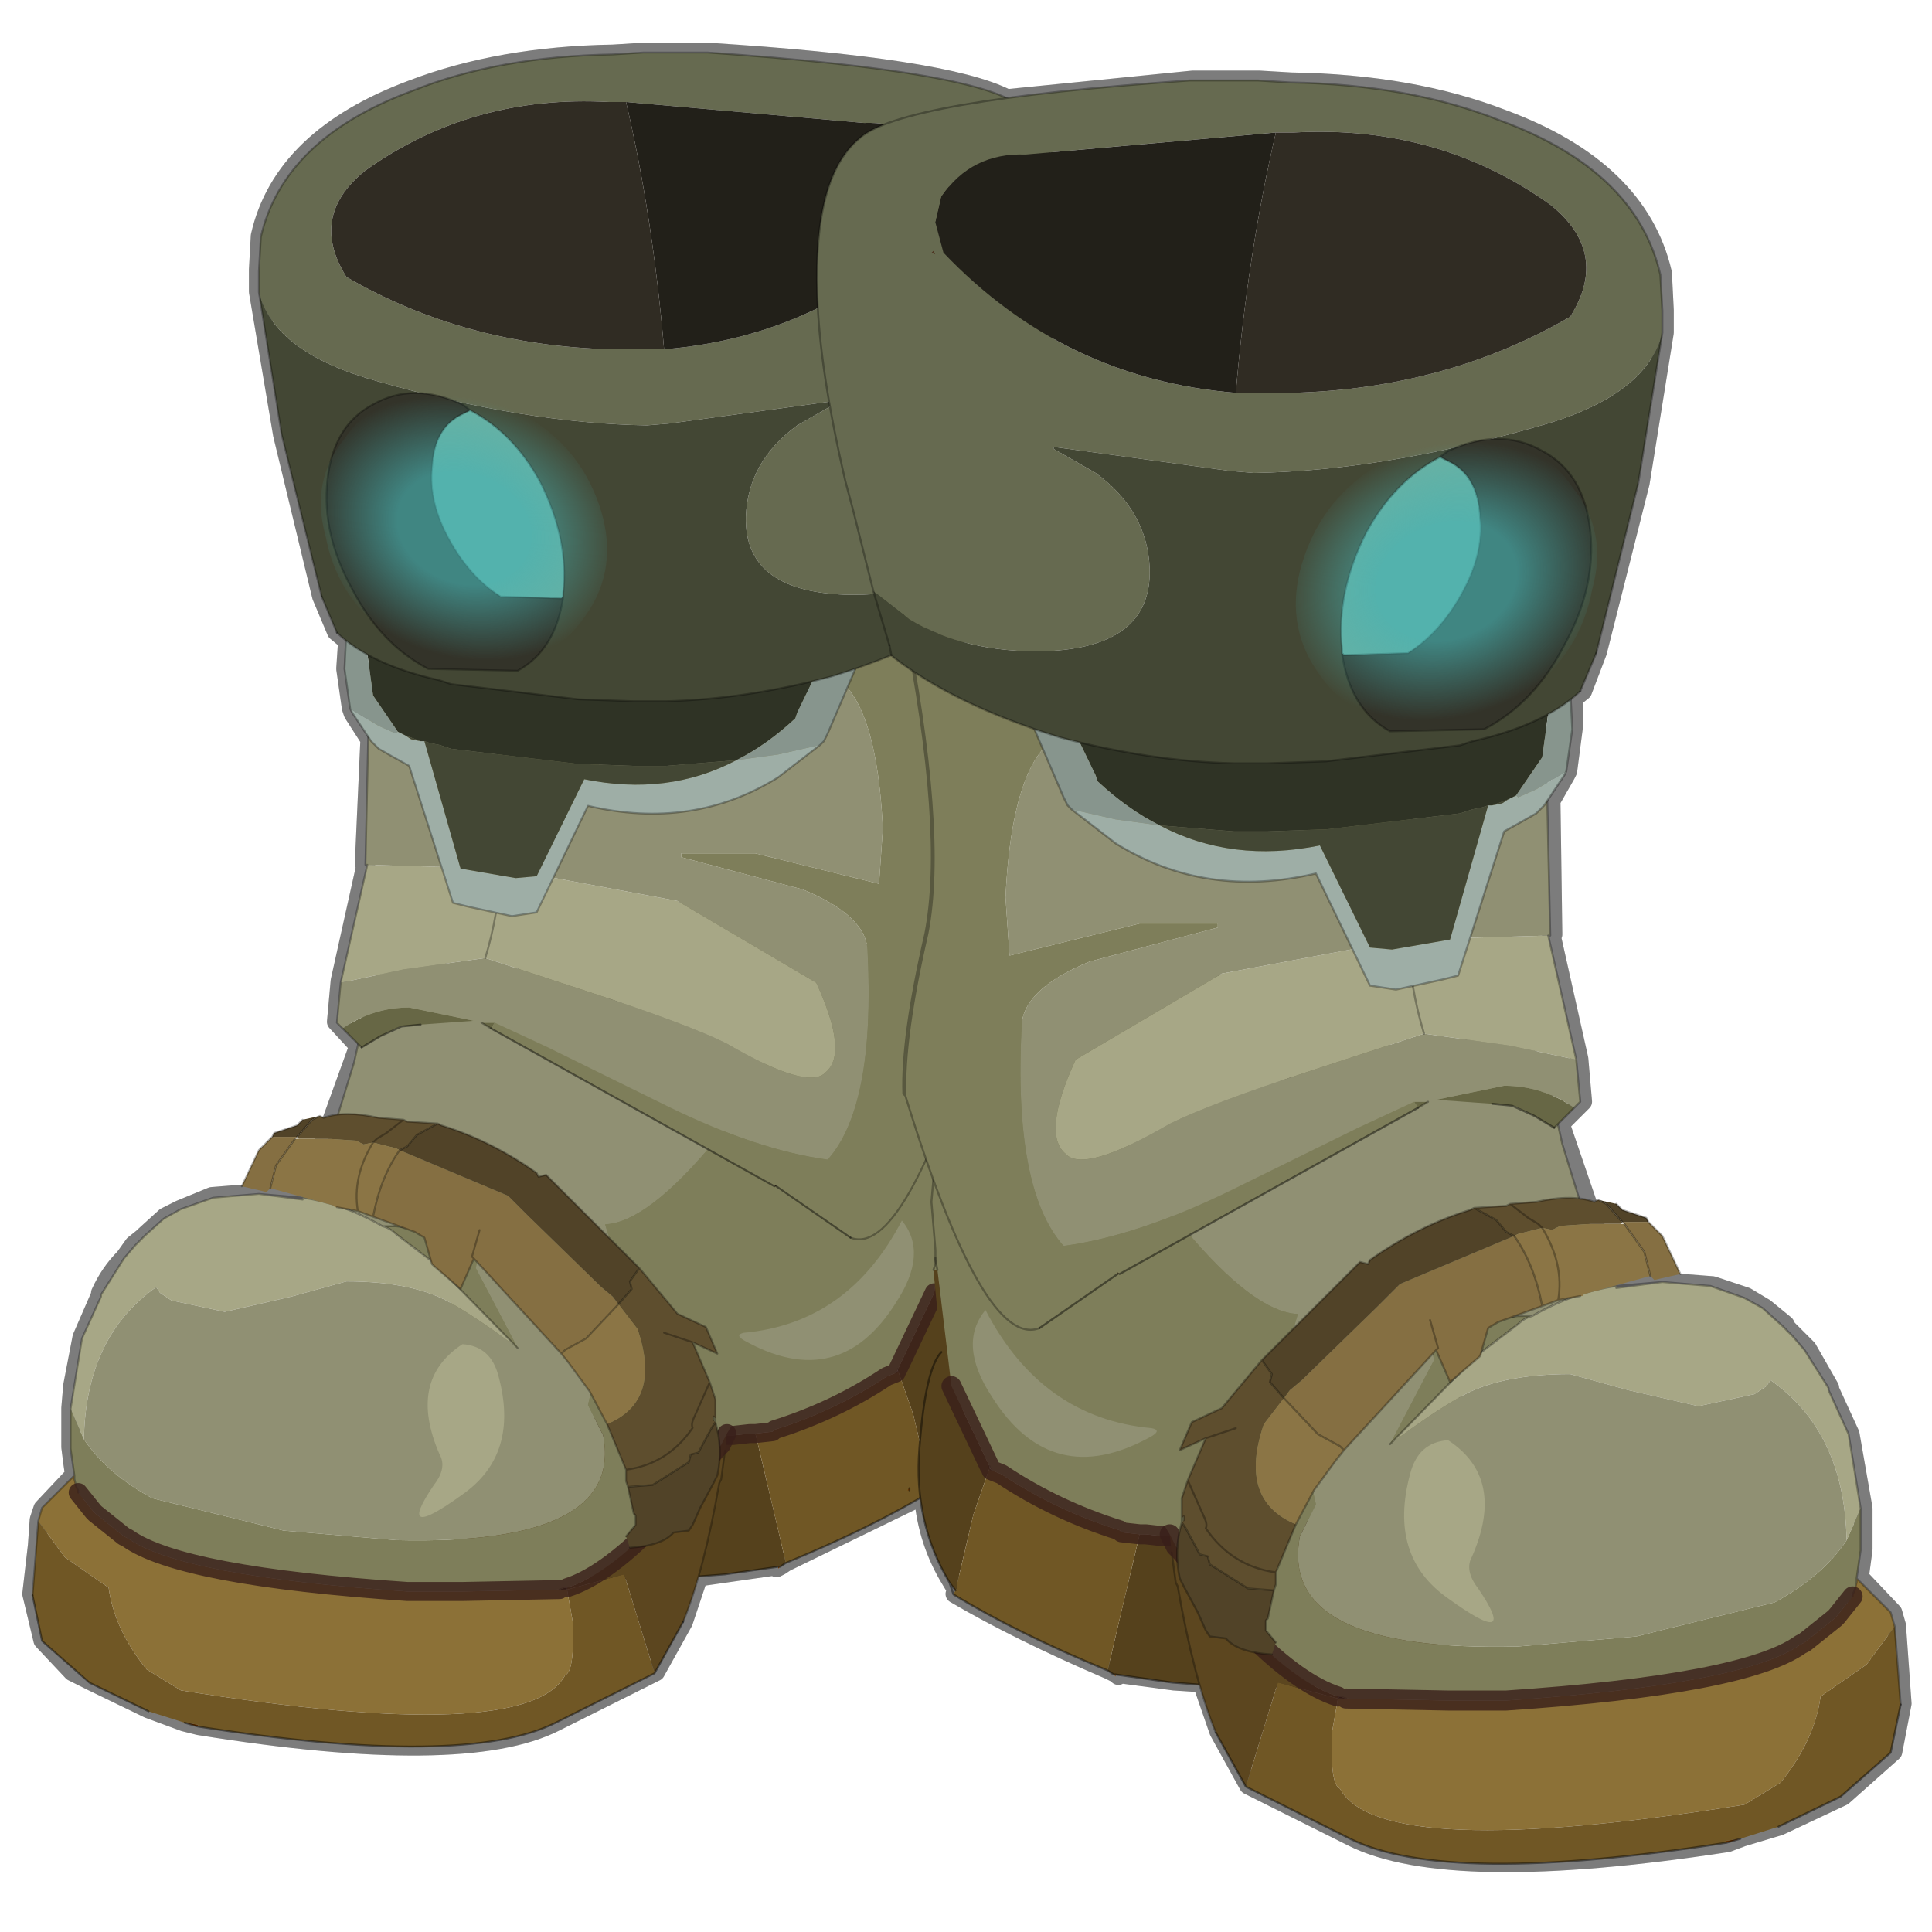 <?xml version="1.0" encoding="UTF-8" standalone="no"?>
<svg xmlns:xlink="http://www.w3.org/1999/xlink" height="520.0px" width="520.0px" xmlns="http://www.w3.org/2000/svg">
  <g transform="matrix(10.0, 0.0, 0.0, 10.0, 0.0, 0.0)">
    <use height="52.0" transform="matrix(1.0, 0.0, 0.0, 1.0, 0.0, 0.0)" width="52.0" xlink:href="#shape0"/>
    <use height="44.55" transform="matrix(-1.024, 0.0, 0.0, 1.024, 28.575, 1.414)" width="27.05" xlink:href="#sprite0"/>
    <use height="44.55" transform="matrix(1.078, 0.0, 0.0, 1.078, 21.997, 2.165)" width="27.05" xlink:href="#sprite0"/>
  </g>
  <defs>
    <g id="shape0" transform="matrix(1.0, 0.0, 0.0, 1.0, 0.0, 0.0)">
      <path d="M0.0 0.0 L52.0 0.0 52.0 52.0 0.0 52.0 0.0 0.0" fill="#33cc33" fill-opacity="0.0" fill-rule="evenodd" stroke="none"/>
      <path d="M44.8 8.35 L44.75 7.35 Q44.1 4.55 40.45 3.2 38.0 2.25 34.75 2.2 L33.9 2.15 32.1 2.15 27.1 2.65 Q25.45 1.8 19.05 1.4 L17.3 1.4 16.5 1.45 Q13.45 1.5 11.1 2.4 7.6 3.7 7.0 6.35 L6.95 7.25 6.95 7.85 7.6 11.7 8.65 16.05 9.05 17.0 9.35 17.25 9.3 18.0 9.45 19.05 9.5 19.2 9.95 19.9 9.8 23.25 9.85 23.25 9.15 26.4 9.05 27.5 9.65 28.15 8.35 31.75 8.4 31.75 8.15 32.2 8.15 32.3 6.95 32.1 5.7 32.2 4.85 32.55 4.45 32.75 3.9 33.25 3.85 33.3 3.6 33.5 3.35 33.85 Q2.95 34.25 2.7 34.8 L2.7 34.85 2.2 36.0 1.95 37.3 1.9 37.9 1.9 38.95 1.95 39.35 2.0 39.7 1.95 39.75 1.15 40.6 1.05 40.9 1.0 41.6 0.85 42.9 1.15 44.15 1.95 45.0 2.45 45.25 4.0 46.0 4.95 46.35 5.35 46.45 Q12.5 47.6 14.95 46.35 L17.65 45.0 18.4 43.65 18.8 42.45 19.5 42.35 20.9 42.15 20.9 42.2 21.0 42.15 21.15 42.05 24.85 40.25 Q24.95 41.5 25.6 42.55 L25.75 42.8 25.7 42.9 Q27.4 43.9 29.85 44.95 L30.05 45.05 30.1 45.1 30.1 45.05 31.6 45.25 32.35 45.3 32.8 46.6 33.6 48.05 36.4 49.45 Q39.0 50.75 46.5 49.6 L46.9 49.45 47.9 49.15 49.6 48.35 50.95 47.15 51.2 45.85 51.1 44.45 51.05 43.75 50.95 43.4 50.05 42.45 50.15 41.7 50.15 40.6 49.8 38.6 49.25 37.4 49.25 37.35 48.65 36.3 48.3 35.95 48.1 35.75 48.05 35.65 47.5 35.2 47.0 34.9 46.1 34.6 44.8 34.5 43.55 34.65 43.55 34.6 43.3 34.05 42.0 30.25 42.6 29.65 42.5 28.5 41.75 25.15 41.8 25.15 41.75 21.55 42.15 20.85 42.2 20.75 42.35 19.6 42.35 18.8 42.6 18.6 43.0 17.55 44.15 13.0 44.8 8.95 44.8 8.35 M8.35 31.75 L8.15 32.2 M2.1 40.15 L2.1 40.1 2.15 40.1 2.1 40.15 M49.9 42.9 L49.85 42.9 49.9 42.95 49.9 42.9" fill="none" stroke="#000000" stroke-linecap="round" stroke-linejoin="round" stroke-opacity="0.302" stroke-width="0.5"/>
      <path d="M44.8 8.35 L44.75 7.35 Q44.1 4.55 40.45 3.2 38.0 2.25 34.75 2.2 L33.9 2.15 32.1 2.15 27.1 2.65 Q25.45 1.8 19.05 1.4 L17.3 1.4 16.5 1.45 Q13.45 1.5 11.1 2.4 7.6 3.7 7.0 6.35 L6.95 7.25 6.95 7.85 7.6 11.7 8.65 16.05 9.05 17.0 9.35 17.25 9.3 18.0 9.45 19.05 9.5 19.2 9.95 19.9 9.8 23.25 9.85 23.25 9.15 26.4 9.05 27.5 9.65 28.15 8.35 31.75 8.4 31.75 8.15 32.2 8.15 32.3 6.95 32.1 5.7 32.2 4.85 32.55 4.45 32.75 3.9 33.25 3.85 33.3 3.6 33.5 3.35 33.85 Q2.95 34.25 2.7 34.8 L2.7 34.85 2.2 36.0 1.95 37.3 1.9 37.9 1.9 38.95 1.95 39.35 2.0 39.7 1.95 39.75 1.15 40.6 1.05 40.9 1.0 41.6 0.85 42.9 1.15 44.15 1.95 45.0 2.45 45.25 4.0 46.0 4.95 46.35 5.35 46.45 Q12.5 47.6 14.95 46.35 L17.65 45.0 18.4 43.65 18.8 42.45 19.5 42.35 20.9 42.15 20.9 42.2 21.0 42.15 21.15 42.05 24.85 40.25 Q24.95 41.5 25.6 42.55 L25.75 42.8 25.7 42.9 Q27.4 43.9 29.85 44.95 L30.05 45.05 30.1 45.1 30.1 45.05 31.6 45.25 32.35 45.3 32.8 46.6 33.6 48.05 36.4 49.45 Q39.0 50.75 46.5 49.6 L46.9 49.45 47.9 49.15 49.6 48.35 50.95 47.15 51.2 45.85 51.1 44.45 51.05 43.75 50.95 43.4 50.05 42.45 50.15 41.7 50.15 40.6 49.8 38.6 49.25 37.4 49.25 37.35 48.65 36.3 48.3 35.95 48.1 35.75 48.05 35.65 47.5 35.2 47.0 34.9 46.1 34.6 44.8 34.5 43.55 34.65 43.55 34.6 43.3 34.05 42.0 30.25 42.6 29.65 42.5 28.5 41.75 25.15 41.8 25.15 41.75 21.55 42.15 20.85 42.2 20.75 42.35 19.6 42.35 18.8 42.6 18.6 43.0 17.55 44.15 13.0 44.8 8.95 44.8 8.35 M8.35 31.75 L8.15 32.2 M2.15 40.1 L2.1 40.15 2.1 40.1 2.15 40.1 M49.9 42.95 L49.9 42.9 49.85 42.9 49.9 42.95" fill="none" stroke="#000000" stroke-linecap="round" stroke-linejoin="round" stroke-opacity="0.302" stroke-width="0.5"/>
    </g>
    <g id="sprite0" transform="matrix(1.0, 0.0, 0.0, 1.0, 13.5, 22.25)">
      <use height="44.55" transform="matrix(1.0, 0.0, 0.0, 1.0, -13.5, -22.25)" width="27.05" xlink:href="#shape1"/>
    </g>
    <g id="shape1" transform="matrix(1.0, 0.0, 0.0, 1.0, 13.5, 22.25)">
      <path d="M-1.65 17.9 L-1.65 17.85 -1.5 17.8 -1.65 17.9 M-6.05 17.55 L-6.05 17.6 -6.1 17.55 -6.05 17.55 M-11.2 12.95 L-11.25 12.95 -11.2 12.9 -11.2 12.95" fill="#874300" fill-rule="evenodd" stroke="none"/>
      <path d="M-1.3 17.85 L-1.4 17.85 -1.55 17.95 -1.7 17.95 -2.15 17.95 -1.7 17.9 -1.65 17.9 -1.5 17.8 -1.35 17.8 -1.3 17.85" fill="#29220b" fill-rule="evenodd" stroke="none"/>
      <path d="M-10.55 7.3 L-10.55 7.15 -10.55 7.2 -10.55 7.3" fill="#433821" fill-rule="evenodd" stroke="none"/>
      <path d="M2.4 12.65 L2.5 12.7 2.55 11.6 3.4 13.1 Q3.55 15.05 3.1 16.35 0.8 17.55 -1.3 17.85 L-1.35 17.8 -1.5 17.8 -1.65 17.85 -1.7 17.85 -2.7 17.9 -4.65 17.75 -6.05 17.55 -6.1 17.55 -6.25 17.45 -5.9 15.95 -5.45 14.05 -5.3 14.05 -4.85 14.1 -2.6 14.05 Q0.0 13.9 2.15 12.85 L2.4 12.65 M-10.2 15.25 Q-11.1 13.75 -10.95 11.9 -10.8 9.9 -10.4 9.5 L-10.6 7.45 -10.5 7.45 -10.15 10.35 -9.2 12.35 -9.2 12.4 -9.6 13.55 -10.0 15.25 -10.0 15.3 -10.0 15.4 -10.05 15.45 -10.2 15.25" fill="#55411c" fill-rule="evenodd" stroke="none"/>
      <path d="M-6.25 17.45 Q-8.55 16.5 -10.1 15.55 L-10.05 15.45 -10.0 15.4 -10.0 15.3 -10.0 15.25 -9.6 13.55 -9.2 12.4 -9.15 12.45 -8.9 12.55 Q-7.55 13.45 -5.95 13.95 L-5.9 14.0 -5.45 14.05 -5.9 15.95 -6.25 17.45" fill="#705725" fill-rule="evenodd" stroke="none"/>
      <path d="M2.55 10.85 L2.55 11.6 2.5 12.7 2.4 12.65 2.5 11.6 2.55 10.85 2.5 11.6 2.4 12.65 2.15 12.85 Q0.0 13.9 -2.6 14.05 L-4.85 14.1 -5.3 14.05 -5.45 14.05 -5.9 14.0 -5.95 13.95 Q-7.55 13.45 -8.9 12.55 L-9.15 12.45 -9.2 12.35 -10.15 10.35 -10.5 7.45 -10.6 7.45 -10.55 7.3 -10.55 7.2 -10.55 7.15 -10.55 7.1 -10.55 6.95 -10.65 5.75 -10.55 4.6 -9.55 1.55 -5.85 0.45 Q-2.45 -0.35 -0.15 0.55 L2.9 4.7 2.0 6.2 2.1 6.55 Q2.55 8.6 2.55 10.6 L2.55 10.85 M-10.5 7.45 L-10.55 7.2 -10.5 7.45" fill="#7e7e5a" fill-rule="evenodd" stroke="none"/>
      <path d="M2.55 10.85 L2.5 11.6 2.4 12.65 M-1.55 17.95 L-1.7 17.95 M-10.55 7.15 L-10.55 7.1 -10.55 6.95 -10.65 5.75 -10.55 4.6 -9.55 1.55 -5.85 0.45 Q-2.45 -0.35 -0.15 0.55 L2.9 4.7 2.0 6.2 2.1 6.55 Q2.55 8.6 2.55 10.6 L2.55 10.85 M-10.55 7.15 L-10.55 7.2 -10.5 7.45 M-9.2 12.35 L-9.2 12.4 -9.15 12.45" fill="none" stroke="#000000" stroke-linecap="round" stroke-linejoin="round" stroke-opacity="0.302" stroke-width="0.05"/>
      <path d="M-10.6 7.45 L-10.55 7.3 -10.55 7.15" fill="none" stroke="#000000" stroke-linecap="round" stroke-linejoin="round" stroke-opacity="0.302" stroke-width="0.05"/>
      <path d="M2.55 11.6 L3.4 13.1 Q3.55 15.05 3.1 16.35 0.8 17.55 -1.3 17.85 L-1.35 17.8 -1.5 17.8 -1.65 17.85 -1.7 17.85 -2.7 17.9 -4.65 17.75 -6.05 17.55 -6.1 17.55 -6.25 17.45 Q-8.55 16.5 -10.1 15.55 L-10.2 15.25 Q-11.1 13.75 -10.95 11.9 -10.8 9.9 -10.4 9.5 M-10.05 15.45 L-10.2 15.25 M-11.2 12.95 L-11.2 12.9" fill="none" stroke="#000000" stroke-linecap="round" stroke-linejoin="round" stroke-opacity="0.451" stroke-width="0.05"/>
      <path d="M-10.15 10.35 L-9.2 12.35 M-9.15 12.45 L-8.9 12.55 Q-7.55 13.45 -5.95 13.95 L-5.9 14.0 -5.45 14.05 -5.3 14.05 -4.85 14.1 -2.6 14.05 Q0.0 13.9 2.15 12.85 L2.4 12.65" fill="none" stroke="#391f1a" stroke-linecap="round" stroke-linejoin="round" stroke-opacity="0.8" stroke-width="0.5"/>
      <path d="M-0.3 18.15 L-0.5 18.15 -0.45 18.1 -0.3 18.15" fill="#1a1506" fill-rule="evenodd" stroke="none"/>
      <path d="M9.55 21.65 L9.2 21.75 9.2 21.7 9.55 21.65" fill="#6a3400" fill-rule="evenodd" stroke="none"/>
      <path d="M-0.5 18.1 L-0.45 18.1 -0.5 18.15 -0.5 18.1" fill="#2e2a20" fill-rule="evenodd" stroke="none"/>
      <path d="M6.45 7.85 L6.45 7.9 6.45 7.85" fill="#4d3c23" fill-rule="evenodd" stroke="none"/>
      <path d="M-0.5 18.1 L-0.5 18.15 -0.5 18.1" fill="#352c1a" fill-rule="evenodd" stroke="none"/>
      <path d="M12.45 15.15 L13.3 16.0 13.4 16.35 12.7 17.3 11.55 18.1 Q11.4 19.2 10.55 20.25 L9.65 20.8 Q0.55 22.25 -0.45 20.4 -0.7 20.3 -0.65 19.0 L-0.5 18.15 -0.3 18.15 2.25 18.2 2.55 18.2 2.6 18.2 2.85 18.2 3.7 18.2 Q9.65 17.8 11.05 16.8 L11.15 16.75 11.9 16.15 11.95 16.1 12.35 15.6 12.35 15.55 12.4 15.45 12.45 15.25 12.45 15.15" fill="#8c7137" fill-rule="evenodd" stroke="none"/>
      <path d="M13.4 16.35 L13.45 17.0 13.55 18.3 13.3 19.5 12.05 20.6 10.5 21.35 9.55 21.65 9.2 21.7 9.2 21.75 Q2.2 22.85 -0.2 21.65 L-2.8 20.35 -2.0 17.75 -0.5 18.15 -0.65 19.0 Q-0.7 20.3 -0.45 20.4 0.55 22.25 9.65 20.8 L10.55 20.25 Q11.4 19.2 11.55 18.1 L12.7 17.3 13.4 16.35" fill="#705725" fill-rule="evenodd" stroke="none"/>
      <path d="M-2.8 20.35 L-3.55 19.0 Q-4.1 17.65 -4.5 15.35 L-4.55 15.25 -4.65 14.5 -4.7 14.05 -4.55 14.35 -4.4 14.5 -2.95 16.3 -2.7 16.55 Q-1.45 17.8 -0.5 18.1 L-0.5 18.15 -2.0 17.75 -2.8 20.35 M-2.7 16.75 L-2.7 16.8 -2.65 16.85 -2.7 16.75" fill="#5c461f" fill-rule="evenodd" stroke="none"/>
      <path d="M7.6 7.75 L8.8 7.85 9.65 8.15 10.1 8.4 10.6 8.85 10.65 8.9 10.85 9.1 11.15 9.45 11.75 10.4 11.75 10.45 12.25 11.55 12.55 13.4 12.4 13.75 12.2 14.2 Q12.15 11.5 10.3 10.2 L10.2 10.35 9.9 10.55 8.5 10.85 6.75 10.45 5.3 10.05 Q3.5 10.05 2.5 10.65 1.8 11.05 0.8 11.8 L2.95 9.6 4.0 8.8 Q4.15 8.65 4.35 8.6 5.4 8.0 6.45 7.85 L6.45 7.9 7.6 7.75" fill="#a7a786" fill-rule="evenodd" stroke="none"/>
      <path d="M-6.0 3.5 L-5.85 3.3 1.95 2.1 2.35 1.9 3.3 1.3 3.9 1.25 4.6 2.2 4.9 3.25 5.0 3.85 5.1 4.3 5.5 5.6 6.0 7.0 6.45 7.85 Q5.4 8.0 4.35 8.6 L4.0 8.6 Q3.0 8.7 1.65 9.35 L1.85 9.45 1.9 9.7 0.8 11.8 Q1.8 11.05 2.5 10.65 3.5 10.05 5.3 10.05 L6.75 10.45 8.5 10.85 9.9 10.55 10.2 10.35 10.3 10.2 Q12.15 11.5 12.2 14.2 11.6 15.1 10.4 15.75 L7.55 16.45 6.95 16.6 4.0 16.85 Q-2.0 17.0 -1.45 14.1 L-1.4 14.0 -1.05 13.3 -1.4 11.75 -1.45 11.7 -1.95 10.05 -1.5 8.55 Q-2.6 8.5 -4.35 6.4 -5.75 4.65 -6.0 3.5 M-0.5 10.55 L1.65 9.35 -0.5 10.55" fill="#909073" fill-rule="evenodd" stroke="none"/>
      <path d="M12.55 13.4 L12.55 14.45 12.45 15.15 12.45 15.25 12.4 15.45 12.35 15.55 12.3 15.55 12.35 15.6 11.95 16.1 11.9 16.15 11.15 16.75 11.05 16.8 Q9.65 17.8 3.7 18.2 L2.85 18.2 2.6 18.2 2.55 18.2 2.25 18.2 -0.3 18.15 -0.45 18.1 -0.5 18.1 Q-1.45 17.8 -2.7 16.55 L-2.95 16.3 -4.4 14.5 -4.55 14.35 -4.7 14.05 -4.85 13.8 -4.95 13.75 -6.0 11.6 Q-6.8 4.8 -6.0 3.5 -5.75 4.65 -4.35 6.4 -2.6 8.5 -1.5 8.55 L-1.95 10.05 -1.45 11.7 -1.4 11.75 -1.05 13.3 -1.4 14.0 -1.45 14.1 Q-2.0 17.0 4.0 16.85 L6.95 16.6 7.55 16.45 10.4 15.75 Q11.6 15.1 12.2 14.2 L12.4 13.75 12.55 13.4 M0.8 11.8 L1.9 9.7 1.85 9.45 1.65 9.35 Q3.0 8.7 4.0 8.6 L4.35 8.6 Q4.15 8.65 4.0 8.8 L2.95 9.6 0.8 11.8 M-2.7 16.8 L-2.7 16.75 -2.65 16.85 -2.7 16.8" fill="#7e7e5a" fill-rule="evenodd" stroke="none"/>
      <path d="M-6.0 3.5 L-5.85 3.3 1.95 2.1 2.35 1.9 3.3 1.3 3.9 1.25 4.6 2.2 4.9 3.25 5.0 3.85 5.1 4.3 5.5 5.6 6.0 7.0 6.45 7.85 7.6 7.75 8.8 7.85 9.65 8.15 10.1 8.4 10.6 8.85 10.65 8.9 10.85 9.1 11.15 9.45 11.75 10.4 11.75 10.45 12.25 11.55 12.55 13.4 12.55 14.45 12.45 15.15 13.3 16.0 13.4 16.35 13.45 17.0 13.55 18.3 M-3.55 19.0 Q-4.1 17.65 -4.5 15.35 L-4.55 15.25 -4.65 14.5 M1.65 9.35 L-0.5 10.55 M6.45 7.9 L6.45 7.85 M6.45 7.9 L7.6 7.75 M4.35 8.6 L4.0 8.6 Q3.0 8.7 1.65 9.35 M0.8 11.8 L2.95 9.6 4.0 8.8 Q4.15 8.65 4.35 8.6 5.4 8.0 6.45 7.85 M12.35 15.6 L12.35 15.55 12.4 15.45 12.45 15.25 12.45 15.15 M-0.45 18.1 L-0.5 18.1 M-0.45 18.1 L-0.3 18.15 M-2.7 16.8 L-2.7 16.75" fill="none" stroke="#000000" stroke-linecap="round" stroke-linejoin="round" stroke-opacity="0.302" stroke-width="0.05"/>
      <path d="M13.55 18.3 L13.3 19.5 12.05 20.6 10.5 21.35 M9.55 21.65 L9.2 21.75 Q2.2 22.85 -0.2 21.65 L-2.8 20.35 -3.55 19.0" fill="none" stroke="#000000" stroke-linecap="round" stroke-linejoin="round" stroke-opacity="0.451" stroke-width="0.05"/>
      <path d="M12.35 15.6 L11.95 16.1 11.9 16.15 11.15 16.75 11.05 16.8 Q9.65 17.8 3.7 18.2 L2.85 18.2 2.6 18.2 2.55 18.2 2.25 18.2 -0.3 18.15 M-0.5 18.1 Q-1.45 17.8 -2.7 16.55 L-2.95 16.3 -4.4 14.5 -4.55 14.35 -4.7 14.05" fill="none" stroke="#391f1a" stroke-linecap="round" stroke-linejoin="round" stroke-opacity="0.8" stroke-width="0.5"/>
      <path d="M2.85 14.6 Q3.7 12.65 2.25 11.7 1.5 11.75 1.3 12.55 0.75 14.6 2.25 15.65 4.05 16.95 3.0 15.4 2.65 14.95 2.85 14.6" fill="#a7a786" fill-rule="evenodd" stroke="none"/>
      <path d="M-5.15 11.4 Q-4.9 11.45 -5.15 11.6 -7.65 13.0 -9.15 10.6 -10.0 9.3 -9.3 8.45 -7.9 11.15 -5.15 11.4" fill="#909073" fill-rule="evenodd" stroke="none"/>
      <path d="M-5.95 7.55 L-6.0 7.55 -6.0 7.5 -5.95 7.55 M1.1 -0.9 L1.05 -1.05 1.1 -1.05 1.1 -0.95 1.1 -0.9" fill="#342818" fill-rule="evenodd" stroke="none"/>
      <path d="M1.05 -1.05 L1.1 -0.9 1.0 -0.95 1.05 -1.05 1.05 -1.6 1.1 -1.05 1.05 -1.05 M1.1 -0.9 L1.1 -0.95 1.15 -0.85 1.1 -0.9" fill="#1b120d" fill-rule="evenodd" stroke="none"/>
      <path d="M1.15 -0.8 L1.15 -0.85 1.2 -0.85 1.15 -0.8" fill="#4c301d" fill-opacity="0.871" fill-rule="evenodd" stroke="none"/>
      <path d="M4.75 -0.9 L5.45 2.2 3.8 1.85 1.65 1.55 -1.1 2.45 Q-3.7 3.3 -4.7 3.8 -6.85 5.05 -7.3 4.55 -7.9 4.05 -7.05 2.2 L-3.4 0.05 1.15 -0.8 1.25 -0.8 Q1.3 0.4 1.65 1.55 1.3 0.4 1.25 -0.8 L4.75 -0.9" fill="#a7a786" fill-rule="evenodd" stroke="none"/>
      <path d="M5.4 3.4 L4.9 3.9 4.4 3.6 3.9 3.35 3.85 3.35 3.35 3.3 1.95 3.2 3.65 2.85 Q4.6 2.85 5.4 3.4 M1.75 3.25 L1.5 3.4 1.4 3.25 1.75 3.25" fill="#676745" fill-rule="evenodd" stroke="none"/>
      <path d="M-2.7 -6.3 L-1.35 -6.3 -1.55 -4.15 -1.2 -3.05 -1.1 -2.85 -0.25 -1.85 0.85 -1.1 1.0 -0.95 1.1 -0.9 1.15 -0.85 1.15 -0.8 -3.4 0.05 -7.05 2.2 Q-7.9 4.05 -7.3 4.55 -6.85 5.05 -4.7 3.8 -3.7 3.3 -1.1 2.45 L1.65 1.55 3.8 1.85 5.45 2.2 5.55 3.25 5.4 3.4 Q4.6 2.85 3.65 2.85 L1.95 3.2 1.85 3.2 1.75 3.25 1.4 3.25 0.0 3.9 -3.15 5.45 Q-5.5 6.6 -7.35 6.85 -8.6 5.45 -8.4 1.4 -8.4 0.45 -6.7 -0.25 L-3.5 -1.1 -3.5 -1.2 -5.45 -1.2 -8.7 -0.4 -8.8 -1.85 Q-8.6 -6.05 -6.85 -6.05 L-3.05 -5.65 -2.8 -5.65 Q-2.7 -5.7 -2.7 -6.05 L-2.7 -6.3 M1.8 -6.55 L2.05 -6.6 Q3.75 -6.95 4.65 -7.75 L4.8 -0.9 4.75 -0.9 1.25 -0.8 1.25 -0.85 1.2 -0.85 1.15 -0.85 1.1 -0.95 1.1 -1.05 1.05 -1.6 1.05 -2.0 1.8 -6.55" fill="#909073" fill-rule="evenodd" stroke="none"/>
      <path d="M-11.35 -9.0 Q-9.95 -7.85 -7.55 -7.05 -5.15 -6.3 -2.95 -6.3 L-2.7 -6.3 -2.7 -6.05 Q-2.7 -5.7 -2.8 -5.65 L-3.05 -5.65 -6.85 -6.05 Q-8.6 -6.05 -8.8 -1.85 L-8.7 -0.4 -5.45 -1.2 -3.5 -1.2 -3.5 -1.1 -6.7 -0.25 Q-8.4 0.45 -8.4 1.4 -8.6 5.45 -7.35 6.85 -5.5 6.6 -3.15 5.45 L0.0 3.9 1.4 3.25 1.5 3.4 -5.95 7.55 -6.0 7.5 -6.0 7.55 -7.95 8.9 Q-9.35 9.45 -11.3 3.1 -11.35 1.65 -10.75 -0.95 -10.25 -3.5 -11.35 -9.0 M-1.35 -6.3 L1.8 -6.55 1.05 -2.0 1.05 -1.6 1.05 -1.05 1.0 -0.95 0.85 -1.1 -0.25 -1.85 -1.1 -2.85 -1.2 -3.05 -1.55 -4.15 -1.35 -6.3" fill="#7e7e5a" fill-rule="evenodd" stroke="none"/>
      <path d="M1.8 -6.55 L2.05 -6.6 Q3.75 -6.95 4.65 -7.75 L4.8 -0.9 4.75 -0.9 5.45 2.2 5.55 3.25 5.4 3.4 4.9 3.9 M1.75 3.25 L1.5 3.4 M-7.95 8.9 Q-9.35 9.45 -11.3 3.1 L-11.35 3.05 Q-11.4 1.65 -10.8 -0.95 -10.3 -3.5 -11.35 -8.8 L-11.35 -9.0 Q-10.25 -3.5 -10.75 -0.95 -11.35 1.65 -11.3 3.1 M0.85 -1.1 L-0.25 -1.85 -1.1 -2.85 -1.2 -3.05 M1.25 -0.85 L1.25 -0.8 M1.1 -0.9 L1.05 -1.05 1.05 -1.6 1.05 -2.0 1.8 -6.55 M1.1 -0.9 L1.1 -0.95 1.1 -1.05 1.05 -1.05 M1.15 -0.85 L1.1 -0.9 M1.15 -0.85 L1.1 -0.95 M1.65 1.55 Q1.3 0.4 1.25 -0.8 M1.1 -1.05 L1.05 -1.6" fill="none" stroke="#000000" stroke-linecap="round" stroke-linejoin="round" stroke-opacity="0.302" stroke-width="0.05"/>
      <path d="M4.9 3.9 L4.4 3.6 3.85 3.35 3.35 3.3 M1.5 3.4 L-5.95 7.55 M-6.0 7.55 L-7.95 8.9" fill="none" stroke="#000000" stroke-linecap="round" stroke-linejoin="round" stroke-opacity="0.451" stroke-width="0.05"/>
      <path d="M3.25 -4.15 L3.35 -4.15 3.6 -4.2 3.75 -4.3 3.95 -4.4 4.0 -4.35 4.45 -4.55 5.2 -5.0 5.15 -4.9 4.65 -4.15 4.45 -3.95 4.1 -3.75 3.65 -3.5 2.5 0.1 2.1 0.2 0.95 0.45 0.3 0.35 -1.05 -2.45 Q-3.8 -1.8 -6.05 -3.2 L-7.15 -4.05 -6.05 -3.8 -4.95 -3.65 Q-3.15 -2.7 -0.95 -3.15 L0.3 -0.6 0.85 -0.55 2.3 -0.8 3.25 -4.15" fill="#9eaea6" fill-rule="evenodd" stroke="none"/>
      <path d="M4.85 -6.9 L4.8 -6.95 4.85 -6.95 4.85 -6.9" fill="#323527" fill-rule="evenodd" stroke="none"/>
      <path d="M-4.95 -3.65 L-3.1 -3.5 -2.5 -3.5 -2.25 -3.5 -0.85 -3.55 -0.8 -3.55 2.55 -3.95 2.85 -4.05 3.1 -4.1 3.25 -4.15 2.3 -0.8 0.85 -0.55 0.3 -0.6 -0.95 -3.15 Q-3.15 -2.7 -4.95 -3.65 M3.35 -4.15 L3.75 -4.3 3.6 -4.2 3.35 -4.15 M4.75 -7.7 L4.15 -7.3 4.4 -7.65 4.45 -7.7 4.75 -7.7 4.4 -7.65 4.75 -7.7" fill="#434734" fill-rule="evenodd" stroke="none"/>
      <path d="M-4.95 -3.65 Q-5.75 -4.05 -6.5 -4.75 L-6.55 -4.9 -7.3 -6.45 -7.65 -7.25 4.4 -7.65 4.15 -7.3 4.75 -7.7 4.8 -7.75 4.85 -6.95 4.8 -6.95 4.85 -6.9 4.75 -6.45 4.6 -5.35 3.95 -4.4 3.75 -4.3 3.35 -4.15 3.25 -4.15 3.1 -4.1 2.85 -4.05 2.55 -3.95 -0.8 -3.55 -0.85 -3.55 -2.25 -3.5 -2.5 -3.5 -3.1 -3.5 -4.95 -3.65" fill="#2f3325" fill-rule="evenodd" stroke="none"/>
      <path d="M-7.65 -7.25 L-7.3 -6.45 -6.55 -4.9 -6.5 -4.75 Q-5.75 -4.05 -4.95 -3.65 L-6.05 -3.8 -7.15 -4.05 -7.25 -4.15 -7.35 -4.35 -8.4 -6.8 -8.7 -7.65 -7.65 -7.25 M3.95 -4.4 L4.6 -5.35 4.75 -6.45 4.85 -6.9 4.85 -6.95 4.8 -7.75 5.25 -7.8 5.3 -7.05 5.35 -6.05 5.2 -5.0 4.45 -4.55 4.0 -4.35 3.95 -4.4" fill="#87958d" fill-rule="evenodd" stroke="none"/>
      <path d="M4.8 -7.75 L4.75 -7.7 4.15 -7.3 4.4 -7.65 -7.65 -7.25 -8.7 -7.65 -8.4 -6.8 -7.35 -4.35 -7.25 -4.15 -7.15 -4.05 M5.2 -5.0 L5.15 -4.9 4.65 -4.15 4.45 -3.95 4.1 -3.75 3.65 -3.5 2.5 0.1 2.1 0.2 0.95 0.45 0.3 0.35 -1.05 -2.45 Q-3.8 -1.8 -6.05 -3.2 L-7.15 -4.05 M4.8 -7.75 L5.25 -7.8 5.3 -7.05 5.35 -6.05 5.2 -5.0 M4.4 -7.65 L4.45 -7.7 4.75 -7.7 M4.4 -7.65 L4.75 -7.7" fill="none" stroke="#000000" stroke-linecap="round" stroke-linejoin="round" stroke-opacity="0.302" stroke-width="0.05"/>
      <path d="M-10.55 -17.9 L-10.65 -17.95 -10.6 -18.0 -10.55 -17.9" fill="#4c301d" fill-opacity="0.871" fill-rule="evenodd" stroke="none"/>
      <path d="M-12.1 -9.5 L-12.6 -11.5 -12.8 -12.25 Q-13.45 -15.05 -13.5 -16.9 -13.6 -19.85 -12.45 -20.8 -11.45 -21.75 -4.2 -22.25 L-2.5 -22.25 -1.7 -22.2 Q1.3 -22.15 3.55 -21.25 6.95 -20.0 7.55 -17.4 L7.6 -16.5 7.6 -15.95 Q7.2 -14.35 4.45 -13.6 0.6 -12.5 -2.6 -12.45 L-3.2 -12.5 -7.6 -13.1 -7.6 -13.05 -6.55 -12.45 Q-5.25 -11.5 -5.2 -10.05 -5.15 -8.1 -7.8 -8.0 -9.8 -7.95 -11.2 -8.8 L-12.1 -9.5 M-3.05 -14.45 L-1.65 -14.45 Q2.2 -14.55 5.3 -16.35 6.3 -17.95 4.8 -19.15 2.0 -21.15 -1.6 -20.95 L-2.05 -20.95 -8.3 -20.4 Q-9.65 -20.45 -10.4 -19.35 L-10.55 -18.7 -10.35 -17.95 Q-7.35 -14.8 -3.05 -14.45 M-10.55 -17.9 L-10.6 -18.0 -10.65 -17.95 -10.55 -17.9" fill="#666a50" fill-rule="evenodd" stroke="none"/>
      <path d="M-12.1 -9.5 L-11.2 -8.8 Q-9.8 -7.95 -7.8 -8.0 -5.15 -8.1 -5.2 -10.05 -5.25 -11.5 -6.55 -12.45 L-7.6 -13.05 -7.6 -13.1 -3.2 -12.5 -2.6 -12.45 Q0.6 -12.5 4.45 -13.6 7.2 -14.35 7.6 -15.95 L7.0 -12.2 5.95 -7.95 5.55 -7.0 Q4.65 -6.15 2.85 -5.75 L2.55 -5.65 -0.8 -5.25 -2.25 -5.2 -2.5 -5.2 -3.1 -5.2 Q-5.2 -5.25 -7.45 -5.85 -10.05 -6.65 -11.6 -7.85 L-11.65 -7.9 -11.7 -8.15 -12.1 -9.5" fill="#434734" fill-rule="evenodd" stroke="none"/>
      <path d="M-2.05 -20.95 Q-2.75 -17.95 -3.05 -14.45 -7.35 -14.8 -10.35 -17.95 L-10.55 -18.7 -10.4 -19.35 Q-9.65 -20.45 -8.3 -20.4 L-2.05 -20.95" fill="#222019" fill-rule="evenodd" stroke="none"/>
      <path d="M-2.05 -20.95 L-1.6 -20.95 Q2.0 -21.15 4.8 -19.15 6.3 -17.95 5.3 -16.35 2.2 -14.55 -1.65 -14.45 L-3.05 -14.45 Q-2.75 -17.95 -2.05 -20.95" fill="#302c23" fill-rule="evenodd" stroke="none"/>
      <path d="M7.6 -15.95 L7.6 -16.5 7.55 -17.4 Q6.95 -20.0 3.55 -21.25 1.3 -22.15 -1.7 -22.2 L-2.5 -22.25 -4.2 -22.25 Q-11.45 -21.75 -12.45 -20.8 -13.6 -19.85 -13.5 -16.9 -13.45 -15.05 -12.8 -12.25 L-12.6 -11.5 -12.1 -9.5 M7.6 -15.95 L7.0 -12.2 5.95 -7.95 M5.55 -7.0 Q4.65 -6.15 2.85 -5.75 L2.55 -5.65 -0.8 -5.25 -2.25 -5.2 -2.5 -5.2 -3.1 -5.2 Q-5.2 -5.25 -7.45 -5.85 -10.05 -6.65 -11.6 -7.85 L-11.65 -7.9 M-11.7 -8.15 L-12.1 -9.5" fill="none" stroke="#000000" stroke-linecap="round" stroke-linejoin="round" stroke-opacity="0.302" stroke-width="0.05"/>
      <path d="M5.95 -7.95 L5.55 -7.0 M-11.65 -7.9 L-11.7 -8.15" fill="none" stroke="#000000" stroke-linecap="round" stroke-linejoin="round" stroke-opacity="0.302" stroke-width="0.05"/>
      <path d="M2.05 -12.85 L2.25 -12.75 Q3.0 -12.4 3.05 -11.35 3.15 -10.45 2.6 -9.45 2.05 -8.45 1.25 -7.95 L-0.35 -7.9 -0.4 -7.95 -0.4 -8.05 Q-0.55 -9.45 0.2 -10.95 0.9 -12.25 2.05 -12.85" fill="#6bb1a2" fill-rule="evenodd" stroke="none"/>
      <path d="M2.05 -12.85 L2.25 -13.0 Q3.55 -13.6 4.6 -13.0 5.65 -12.45 5.8 -11.0 5.95 -9.6 5.15 -8.15 4.4 -6.7 3.15 -6.05 L0.8 -6.0 Q-0.2 -6.55 -0.4 -7.95 L-0.35 -7.9 1.25 -7.95 Q2.05 -8.45 2.6 -9.45 3.15 -10.45 3.05 -11.35 3.0 -12.4 2.25 -12.75 L2.05 -12.85" fill="#333329" fill-rule="evenodd" stroke="none"/>
      <path d="M-0.4 -7.95 Q-0.2 -6.55 0.8 -6.0 L3.15 -6.05 Q4.4 -6.7 5.15 -8.15 5.95 -9.6 5.8 -11.0 5.65 -12.45 4.6 -13.0 3.55 -13.6 2.25 -13.0 L2.05 -12.85 2.25 -12.75 Q3.0 -12.4 3.05 -11.35 3.15 -10.45 2.6 -9.45 2.05 -8.45 1.25 -7.95 L-0.35 -7.9 -0.4 -7.95 -0.4 -8.05 Q-0.55 -9.45 0.2 -10.95 0.9 -12.25 2.05 -12.85" fill="none" stroke="#000000" stroke-linecap="round" stroke-linejoin="round" stroke-opacity="0.302" stroke-width="0.05"/>
      <path d="M-0.95 -7.4 Q-1.8 -8.55 -1.45 -10.0 -1.05 -11.55 0.2 -12.45 1.55 -13.5 3.0 -13.35 4.55 -13.3 5.35 -12.1 6.25 -11.0 5.85 -9.55 5.55 -7.95 4.25 -7.0 2.9 -6.0 1.35 -6.1 -0.15 -6.25 -0.95 -7.4" fill="url(#gradient0)" fill-rule="evenodd" stroke="none"/>
      <path d="M6.6 6.25 L7.25 6.25 7.4 6.4 7.6 6.6 8.05 7.55 7.4 7.7 7.3 7.6 7.15 7.0 6.65 6.3 6.6 6.25 M4.6 8.35 L3.5 8.75 3.25 8.9 3.05 9.6 2.3 10.25 1.95 9.45 -0.35 11.95 -0.45 11.85 -1.0 11.55 -1.85 10.65 -1.7 10.45 -1.4 10.2 0.5 8.35 1.05 7.8 3.9 6.6 Q4.4 7.3 4.6 8.35 M1.95 9.45 L2.0 9.4 1.8 8.7 2.0 9.4 1.95 9.45" fill="#856f42" fill-rule="evenodd" stroke="none"/>
      <path d="M6.45 5.8 L6.6 5.95 7.2 6.15 7.25 6.25 6.6 6.25 6.55 6.2 6.2 5.8 6.0 5.7 6.45 5.8 M-2.1 15.45 L-2.25 16.15 -2.3 16.2 -2.3 16.45 -2.05 16.75 -2.15 17.05 Q-3.0 17.0 -3.3 16.65 L-3.7 16.6 -3.8 16.45 -4.0 16.0 -4.35 15.35 -4.45 15.15 Q-4.6 14.45 -4.4 13.75 L-4.3 13.9 -3.95 14.55 -3.75 14.6 -3.7 14.8 -2.75 15.4 -2.1 15.45 M-2.4 9.7 L-2.1 9.4 -0.55 7.85 -0.3 7.6 -0.25 7.55 0.05 7.25 0.25 7.3 0.3 7.2 Q1.5 6.35 2.8 5.95 L2.9 5.9 3.45 6.2 3.7 6.5 3.9 6.6 1.05 7.8 0.5 8.35 -1.4 10.2 -1.7 10.45 -1.85 10.65 -2.2 10.25 -2.15 10.05 -2.4 9.7" fill="#514328" fill-rule="evenodd" stroke="none"/>
      <path d="M6.0 5.7 L6.2 5.8 6.55 6.2 6.6 6.25 6.55 6.3 5.85 6.3 5.8 6.3 5.05 6.35 4.85 6.45 4.6 6.4 4.0 6.55 3.9 6.6 3.7 6.5 3.45 6.2 2.9 5.9 3.7 5.85 3.8 5.8 4.45 5.75 Q5.35 5.55 5.9 5.75 L6.0 5.7 M-1.55 13.8 L-2.05 15.0 -2.05 15.3 -2.1 15.45 -2.75 15.4 -3.7 14.8 -3.75 14.6 -3.95 14.55 -4.3 13.9 -4.4 13.75 -4.35 13.7 -4.35 13.6 -4.4 13.65 -4.4 13.15 -4.25 12.7 -3.8 11.65 -4.45 11.95 -4.15 11.25 -3.4 10.9 -2.4 9.7 -2.15 10.05 -2.2 10.25 -1.85 10.65 -2.35 11.3 Q-3.0 13.2 -1.55 13.8 M4.6 6.4 L4.5 6.3 4.25 6.15 3.8 5.8 4.25 6.15 4.5 6.3 4.6 6.4 M-3.05 11.4 L-3.8 11.65 -3.05 11.4 M-4.25 12.7 L-3.85 13.6 Q-3.75 13.8 -3.8 13.9 -3.15 14.85 -2.05 15.0 -3.15 14.85 -3.8 13.9 -3.75 13.8 -3.85 13.6 L-4.25 12.7" fill="#5e4e2e" fill-rule="evenodd" stroke="none"/>
      <path d="M7.3 7.6 L5.65 8.05 5.6 8.1 5.55 8.1 5.0 8.2 4.6 8.35 Q4.4 7.3 3.9 6.6 L4.0 6.55 4.6 6.4 4.85 6.45 5.05 6.35 5.8 6.3 5.85 6.3 6.55 6.3 6.65 6.3 7.15 7.0 7.3 7.6 M-0.35 11.95 L-0.55 12.2 -1.1 12.95 -1.55 13.8 Q-3.0 13.2 -2.35 11.3 L-1.85 10.65 -1.0 11.55 -0.45 11.85 -0.35 11.95 M5.0 8.2 Q5.15 7.3 4.6 6.4 5.15 7.3 5.0 8.2" fill="#8b7545" fill-rule="evenodd" stroke="none"/>
      <path d="M7.25 6.25 L7.2 6.15 6.6 5.95 6.45 5.8 M6.0 5.7 L6.2 5.8 6.55 6.2 6.6 6.25 M7.25 6.25 L7.4 6.4 7.6 6.6 8.05 7.55 M5.55 8.1 L5.0 8.2 4.6 8.35 3.5 8.75 3.25 8.9 3.05 9.6 2.3 10.25 1.95 9.45 -0.35 11.95 -0.55 12.2 -1.1 12.95 -1.55 13.8 -2.05 15.0 -2.05 15.3 -2.1 15.45 -2.25 16.15 -2.3 16.2 -2.3 16.45 -2.05 16.75 M-2.15 17.05 Q-3.0 17.0 -3.3 16.65 L-3.7 16.6 -3.8 16.45 -4.0 16.0 -4.35 15.35 -4.45 15.15 Q-4.6 14.45 -4.4 13.75 L-4.4 13.65 -4.4 13.15 -4.25 12.7 -3.8 11.65 -4.45 11.95 -4.15 11.25 -3.4 10.9 -2.4 9.7 -2.1 9.4 -0.55 7.85 -0.3 7.6 -0.25 7.55 0.05 7.25 0.25 7.3 0.3 7.2 Q1.5 6.35 2.8 5.95 L2.9 5.9 3.7 5.85 3.8 5.8 4.45 5.75 Q5.35 5.55 5.9 5.75 L6.0 5.7 M3.8 5.8 L4.25 6.15 4.5 6.3 4.6 6.4 Q5.15 7.3 5.0 8.2 M6.65 6.3 L7.15 7.0 7.3 7.6 M3.9 6.6 L3.7 6.5 3.45 6.2 2.9 5.9 M4.6 8.35 Q4.4 7.3 3.9 6.6 M-1.85 10.65 L-1.0 11.55 -0.45 11.85 -0.35 11.95 M1.8 8.7 L2.0 9.4 1.95 9.45 M-3.8 11.65 L-3.05 11.4 M-2.4 9.7 L-2.15 10.05 -2.2 10.25 -1.85 10.65 M-2.1 15.45 L-2.75 15.4 -3.7 14.8 -3.75 14.6 -3.95 14.55 -4.3 13.9 -4.4 13.75 M-4.35 13.7 L-4.4 13.65 -4.35 13.6 -4.35 13.7 M-2.05 15.0 Q-3.15 14.85 -3.8 13.9 -3.75 13.8 -3.85 13.6 L-4.25 12.7" fill="none" stroke="#000000" stroke-linecap="round" stroke-linejoin="round" stroke-opacity="0.302" stroke-width="0.05"/>
    </g>
    <radialGradient cx="0" cy="0" gradientTransform="matrix(-0.004, 0.003, -0.003, -0.003, 2.2, -9.75)" gradientUnits="userSpaceOnUse" id="gradient0" r="819.2" spreadMethod="pad">
      <stop offset="0.431" stop-color="#47b2b2" stop-opacity="0.651"/>
      <stop offset="1.0" stop-color="#47b2b2" stop-opacity="0.0"/>
    </radialGradient>
  </defs>
</svg>
